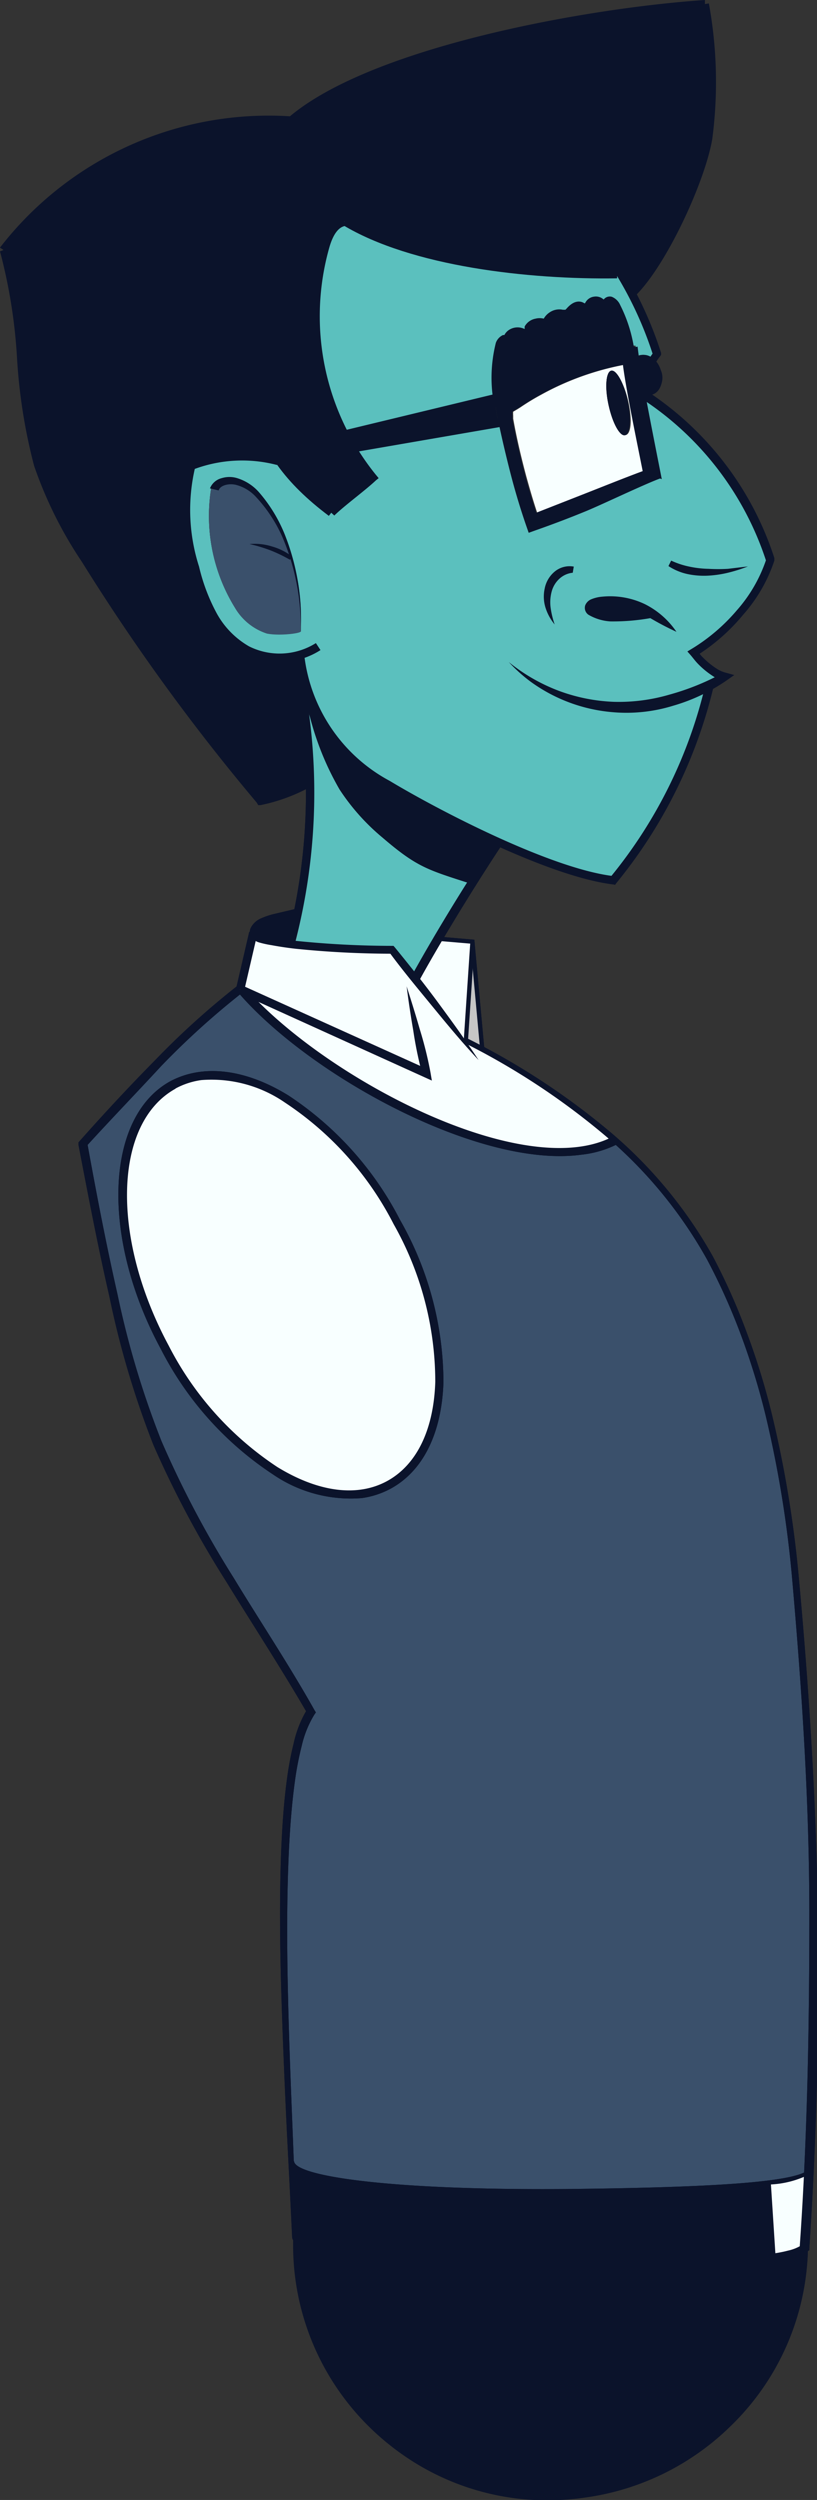 <svg xmlns="http://www.w3.org/2000/svg" viewBox="0 0 47.9 146.4"><rect x="0" y="0" width="47.9" height="146.4" fill="#333333" stroke="none"/><defs><style>.cls-1{fill:#f8ffff;}.cls-2{fill:#464646;}.cls-3{fill:#c6c6c6;}.cls-4{fill:#0b132b;}.cls-5{fill:#3a506b;}.cls-6{fill:#939393;}.cls-7{fill:none;}.cls-8{fill:#5bc0be;}</style></defs><title>Asset 10</title><g id="Layer_2" data-name="Layer 2"><g id="Layer_1-2" data-name="Layer 1"><path class="cls-1" d="M45.23,132.07l0,.13a4.74,4.74,0,0,0,1.88-.55c.1-1.51.19-3,.26-4.42a6.62,6.62,0,0,1-2.43.59h0Z"/><path class="cls-2" d="M29.77,132.76c-3.28,0-6.18-.2-8.36-.45a13.78,13.78,0,0,1,0-4.36v-.08a22.67,22.67,0,0,1-2.66-.43l0,.08a10.91,10.91,0,0,0,.28,4.41,3.86,3.86,0,0,1-1.56-.61A14.71,14.71,0,0,0,31.9,146.15a14.89,14.89,0,0,0,15.23-14.49,4.74,4.74,0,0,1-1.88.55,99.23,99.23,0,0,1-12.16.57h-1a14,14,0,0,1,0-4.44h0l-2.52,0v0A10.54,10.54,0,0,0,29.77,132.76Z"/><path class="cls-3" d="M27.31,60.88l0,.06,1,.51-.58-6.32Z"/><path class="cls-4" d="M14.85,54.62a.29.29,0,0,0,.06.17,1.16,1.16,0,0,0,.66.28c.48.1,1,.18,1.45.24.16-.61.3-1.23.42-1.85h0c-.47.09-.94.2-1.4.33a2.82,2.82,0,0,0-.9.37A.59.59,0,0,0,14.85,54.62Z"/><ellipse class="cls-1" cx="16.47" cy="75.25" rx="7.74" ry="13.3" transform="translate(-33.71 16.81) rotate(-28.31)"/><path class="cls-4" d="M17.44,131.31a3.86,3.86,0,0,0,1.56.61,10.91,10.91,0,0,1-.28-4.41l0-.08c-1-.24-1.62-.54-1.62-.88h0c.08,1.63.14,3.14.19,4.45A.41.41,0,0,0,17.44,131.31Z"/><path class="cls-4" d="M21.38,127.95a13.78,13.78,0,0,0,0,4.36c2.18.26,5.09.41,8.36.45a10.54,10.54,0,0,1-.22-4.41v0c-3.18,0-6-.2-8.15-.44Z"/><path class="cls-4" d="M32.07,128.33a14,14,0,0,0,0,4.44h1a99.23,99.23,0,0,0,12.16-.57l0-.13L45,127.83h0a115.68,115.68,0,0,1-11.77.49H32.07Z"/><path class="cls-5" d="M14.08,57.92c4.55,5.22,16.58,11.71,22,8.84a25.27,25.27,0,0,1,6.07,7.88c3.77,7.86,4.4,15.59,5,23.83a233.48,233.48,0,0,1,.32,28.75,6.62,6.62,0,0,1-2.43.59,115.68,115.68,0,0,1-11.77.49H32.07l-2.52,0c-3.18,0-6-.2-8.15-.44a22.67,22.67,0,0,1-2.66-.43c-1-.24-1.62-.54-1.62-.88h0c-.42-9.45-1.09-23,1.16-26.3C15,94.58,11.3,89.78,8.88,83.65,6.74,78.22,5,67.29,4.88,67A77.85,77.85,0,0,1,14.08,57.92Zm8.7,29c3.76-2,4-8.92.51-15.39s-9.36-10.07-13.12-8-4,8.92-.51,15.38S19,89,22.78,87Z"/><path class="cls-1" d="M17,55.31c-.49-.06-1-.14-1.45-.24a1.16,1.16,0,0,1-.66-.28.29.29,0,0,1-.06-.17l-.77,3.3L25,62.87l-1.16-5.1.56-.41-.67-.82L23,55.64c-1.88,0-3.78-.07-5.6-.29h-.08Z"/><path class="cls-1" d="M27.13,60.87c-1-1.27-1.77-2.29-2.75-3.5l-.56.41L25,62.87l-10.9-4.95c4.55,5.22,16.58,11.71,22,8.84a39.93,39.93,0,0,0-7.75-5.31l-1-.51Z"/><path class="cls-6" d="M17.28,55.34h0Z"/><path class="cls-6" d="M17.79,40.24c.08.24.17.48.28.73l.12.29a9.46,9.46,0,0,0,.86,1.46c.23.31.46.61.71.91a9.11,9.11,0,0,0,.74.76q.39.36.83.68a16.82,16.82,0,0,0,1.8,1.16l.32.18L22.67,46a9.88,9.88,0,0,1-5.14-7.45l0-.14-.25.06v.07h0A34.08,34.08,0,0,1,17.9,42c0,.21.05.42.08.63s.05.53.07.8,0,.51.06.76a.14.14,0,0,1,0,0c0,.51.06,1,.07,1.52a31,31,0,0,1-.9,9.55h.08l5.6.29.75.91.65.78.36-.65c.31-.56.64-1.12,1-1.7l.73-1.22c.21-.35.43-.7.65-1.05l.59-.94A12,12,0,0,1,23.6,50l-.15-.11-.31-.25-.25-.2-.18-.16L22.43,49a13.29,13.29,0,0,1-2.07-2.17,7.64,7.64,0,0,1-.44-.64,10.43,10.43,0,0,1-.56-1c-.17-.34-.31-.69-.45-1-.28-.71-.51-1.44-.73-2.18A8.84,8.84,0,0,1,17.79,40.24Z"/><path class="cls-6" d="M17.9,42c0,.21.05.42.08.63C17.95,42.46,17.93,42.25,17.9,42Z"/><path class="cls-4" d="M17.79,40.24A8.84,8.84,0,0,0,18.18,42c.22.73.45,1.47.73,2.18.14.35.29.71.45,1a10.43,10.43,0,0,0,.56,1c.14.22.28.43.44.64A13.29,13.29,0,0,0,22.43,49l.28.23.18.16.25.2.31.25.15.11a12,12,0,0,0,4.06,1.77l.06-.09h0c.44-.79.92-1.52,1.36-2.31a9.85,9.85,0,0,1-2.18-1.11c-1.13-.66-2.31-1.22-3.45-1.84l-.32-.18a16.82,16.82,0,0,1-1.8-1.16,9.89,9.89,0,0,1-.83-.68,9.11,9.11,0,0,1-.74-.76c-.25-.29-.48-.6-.71-.91a9.46,9.46,0,0,1-.86-1.46c0-.09-.09-.19-.12-.29S17.87,40.48,17.79,40.24Z"/><path class="cls-4" d="M18.07,41c0,.1.08.19.12.29Z"/><path class="cls-4" d="M21.33,45.07q-.43-.32-.83-.68A9.89,9.89,0,0,0,21.33,45.07Z"/><path class="cls-1" d="M24.35,57.32l-.65-.78.67.82c1,1.22,1.77,2.24,2.75,3.5l.15.08,0-.06.38-5.74-2-.16h0l-1,1.7Z"/><path class="cls-6" d="M27.08,52.71c-.22.35-.44.7-.65,1.05Z"/><path class="cls-6" d="M27.08,52.71l.59-.94h0Z"/><path class="cls-4" d="M27.72,51.68l-.06.09h0Z"/><path class="cls-7" d="M17.44,131.08c0,.08,0,.15,0,.23A14.71,14.71,0,0,0,31.9,146.15a14.89,14.89,0,0,0,15.23-14.49"/><path class="cls-7" d="M36.08,66.74l-.06,0c-5.37,2.86-17.4-3.62-22-8.84"/><path class="cls-7" d="M17,55.38l0-.08c.16-.61.3-1.23.42-1.85a34.48,34.48,0,0,0,.67-9.18.14.14,0,0,0,0,0c0-.25,0-.51-.06-.76s0-.53-.07-.8,0-.42-.08-.63a34.08,34.08,0,0,0-.64-3.55"/><path class="cls-7" d="M27.66,51.77l-.59.94c-.22.35-.44.7-.65,1.05L25.7,55l-1,1.7-.36.65"/><path class="cls-7" d="M29.24,49.35c-.47.69-1,1.48-1.52,2.32"/><path class="cls-7" d="M28.07,62.08l-.93-1.21c-1-1.27-1.77-2.29-2.75-3.5l-.67-.82L23,55.64c-1.88,0-3.78-.07-5.6-.29h-.08l-.26,0c-.49-.06-1-.14-1.45-.24a1.16,1.16,0,0,1-.66-.28.29.29,0,0,1-.06-.17.59.59,0,0,1,.29-.46,2.82,2.82,0,0,1,.9-.37c.46-.13.93-.24,1.4-.33"/><line class="cls-7" x1="14.85" y1="54.62" x2="14.08" y2="57.92"/><polyline class="cls-7" points="14.08 57.92 24.98 62.87 23.82 57.77"/><line class="cls-7" x1="27.31" y1="60.88" x2="27.7" y2="55.14"/><polyline class="cls-7" points="28.28 61.46 27.7 55.14 25.71 54.98"/><path class="cls-7" d="M47.43,127.2l0,0a6.62,6.62,0,0,1-2.43.59,115.68,115.68,0,0,1-11.77.49H32.07l-2.52,0c-3.18,0-6-.2-8.15-.44a22.67,22.67,0,0,1-2.66-.43c-1-.24-1.62-.54-1.62-.88"/><path class="cls-7" d="M19.06,131.93H19a3.86,3.86,0,0,1-1.56-.61.41.41,0,0,1-.18-.31c0-1.31-.11-2.82-.19-4.45-.42-9.45-1.09-23,1.16-26.3C15,94.58,11.3,89.78,8.88,83.65,6.74,78.22,5,67.29,4.88,67a77.85,77.85,0,0,1,9.2-9"/><path class="cls-7" d="M29.84,132.76h-.06c-3.28,0-6.18-.2-8.36-.45l-.16,0"/><path class="cls-7" d="M27.13,60.87l.15.08,1,.51A39.93,39.93,0,0,1,36,66.77a25.27,25.27,0,0,1,6.07,7.88c3.77,7.86,4.4,15.59,5,23.83a233.48,233.48,0,0,1,.32,28.75c-.07,1.44-.16,2.92-.26,4.42a4.74,4.74,0,0,1-1.88.55,99.23,99.23,0,0,1-12.16.57H32"/><path class="cls-7" d="M32.07,128.33a14,14,0,0,0,0,4.44,13.5,13.5,0,0,0,.42,1.67"/><path class="cls-7" d="M29.55,128.35a10.48,10.48,0,0,0,.75,5.92"/><path class="cls-7" d="M21.38,127.95a13.78,13.78,0,0,0,0,4.36,14.31,14.31,0,0,0,.38,1.68"/><path class="cls-7" d="M18.72,127.51a11,11,0,0,0,.85,6"/><ellipse class="cls-7" cx="16.47" cy="75.25" rx="7.74" ry="13.3" transform="translate(-33.71 16.81) rotate(-28.31)"/><line class="cls-7" x1="44.95" y1="127.83" x2="45.23" y2="132.07"/><path class="cls-4" d="M34.3,146.26a15.11,15.11,0,0,0,8.51-4.16,14.85,14.85,0,0,0,4.56-10.44h-.49a14.36,14.36,0,0,1-4.41,10.1,14.68,14.68,0,0,1-10.56,4.16,14.25,14.25,0,0,1-10.28-4.55,14.63,14.63,0,0,1-3.93-10.27h-.49a15.12,15.12,0,0,0,4.07,10.62,14.74,14.74,0,0,0,10.63,4.7A15.68,15.68,0,0,0,34.3,146.26Z"/><path class="cls-4" d="M34.09,67.62A6.1,6.1,0,0,0,36.2,67L36,66.52c-5.16,2.83-17-3.37-21.7-8.76l-.37.32C18.14,63,28.13,68.44,34.09,67.62Z"/><path class="cls-6" d="M17.26,38.49a35.69,35.69,0,0,1,.92,7.31,31,31,0,0,1-.9,9.55l5.68.29,1.39,1.68c.94-1.75,2-3.42,3.32-5.55-2.57-.83-3.19-1-5.24-2.72a12.7,12.7,0,0,1-2.52-2.82A16.93,16.93,0,0,1,18.18,42a8.84,8.84,0,0,1-.38-1.76,9,9,0,0,0,1.26,2.48c.23.31.45.62.7.91a12.19,12.19,0,0,0,3.37,2.6l.47.26L22.67,46a9.88,9.88,0,0,1-5.14-7.45l0-.14-.25.06Z"/><path class="cls-4" d="M17.24,55.44a34.85,34.85,0,0,0,.26-17l-.48.11a34.37,34.37,0,0,1-.25,16.77Z"/><path class="cls-4" d="M24.57,57.44c1.32-2.4,3.33-5.67,4.88-8L29,49.21c-1.56,2.29-3.57,5.58-4.9,8Z"/><path class="cls-4" d="M17.79,40.24A8.68,8.68,0,0,0,18.18,42a16.83,16.83,0,0,0,1.73,4.23,12.68,12.68,0,0,0,2.52,2.82c2.05,1.76,2.67,1.89,5.24,2.72.46-.83,1-1.58,1.41-2.41a9.9,9.9,0,0,1-2.18-1.11c-1.23-.72-2.53-1.32-3.77-2a12.23,12.23,0,0,1-3.37-2.6c-.25-.29-.48-.6-.7-.91A9.08,9.08,0,0,1,17.79,40.24Z"/><path class="cls-4" d="M28.06,62.08c-.75-1.15-1.56-2.26-2.37-3.36S24,56.52,23.15,55.48l-.08-.09H23a55.56,55.56,0,0,1-5.63-.29q-.7-.08-1.38-.21a5.68,5.68,0,0,1-.65-.15.48.48,0,0,1-.19-.11s0,0,0-.08a.76.76,0,0,1,.39-.33,4,4,0,0,1,.63-.22l1.36-.32-.09-.48-1.4.33a4.39,4.39,0,0,0-.71.24,1.21,1.21,0,0,0-.64.59.56.56,0,0,0,.09.58.92.92,0,0,0,.41.25,5.9,5.9,0,0,0,.73.16q.7.13,1.41.21a56,56,0,0,0,5.68.29h0l-.19-.09c.81,1.1,1.69,2.15,2.56,3.21S27.12,61.08,28.06,62.08Z"/><rect class="cls-4" x="12.77" y="56.03" width="3.39" height="0.49" transform="translate(-43.62 57.65) rotate(-76.94)"/><path class="cls-4" d="M14,58.15l10.9,4.94.42.19-.08-.47a22.45,22.45,0,0,0-.63-2.54c-.24-.84-.5-1.67-.77-2.51.11.87.24,1.73.39,2.59a22.45,22.45,0,0,0,.53,2.56l.34-.28L14.18,57.7Z"/><rect class="cls-4" x="24.63" y="57.89" width="5.75" height="0.25" transform="translate(-32.21 81.59) rotate(-86.18)"/><polygon class="cls-4" points="28.4 61.45 27.81 55.03 25.72 54.85 25.7 55.1 27.58 55.26 28.15 61.48 28.4 61.45"/><path class="cls-4" d="M45.25,127.92a5.6,5.6,0,0,0,2.26-.62l-.15-.2c-.9.68-5.4,1-14.18,1.09-10.46.08-15.93-.77-15.94-1.64H17c0,1.48,8.73,1.94,16.19,1.89A108.83,108.83,0,0,0,45.25,127.92Z"/><path class="cls-4" d="M19.08,131.83a7.77,7.77,0,0,1-1-.28,2.59,2.59,0,0,1-.45-.21c-.13-.08-.26-.19-.27-.3L17.32,129l-.16-4.13c-.11-2.76-.22-5.51-.28-8.27s-.07-5.51.06-8.26c.07-1.37.17-2.74.36-4.1a18.3,18.3,0,0,1,.39-2,6.09,6.09,0,0,1,.74-1.83l.09-.13-.08-.13C16.95,97.5,15.28,95,13.7,92.4a59,59,0,0,1-4.23-8A52.56,52.56,0,0,1,6.89,75.8c-.68-3-1.23-5.88-1.78-8.9l-.05.23C6.51,65.54,8,64,9.46,62.42a46.41,46.41,0,0,1,4.76-4.3l-.3-.39a46.87,46.87,0,0,0-4.82,4.35c-1.52,1.54-3,3.13-4.42,4.73l-.08.09,0,.14C5.17,70,5.74,73,6.41,75.91A53,53,0,0,0,9,84.63a59.47,59.47,0,0,0,4.27,8c1.59,2.58,3.24,5.11,4.75,7.71v-.26a6.52,6.52,0,0,0-.8,2,18.75,18.75,0,0,0-.39,2.06c-.19,1.38-.28,2.76-.34,4.14-.11,2.76-.08,5.53,0,8.29s.2,5.52.33,8.27l.21,4.13.1,2.08a.74.74,0,0,0,.38.46,2.8,2.8,0,0,0,.49.23,8,8,0,0,0,1,.28Z"/><path class="cls-4" d="M29.84,132.66c-1.43-.12-2.86-.19-4.29-.28s-2.85-.2-4.27-.33l-.06.49a42.61,42.61,0,0,0,4.3.35c1.44.06,2.88.06,4.31,0Z"/><path class="cls-4" d="M27.08,61a41.94,41.94,0,0,1,8.18,5.32,26.22,26.22,0,0,1,6.2,7.45,36.48,36.48,0,0,1,2,4.46,41.67,41.67,0,0,1,1.43,4.67,66.3,66.3,0,0,1,1.56,9.64c.57,6.5,1,13,1,19.56s-.11,13.06-.57,19.57l.1-.18h0a2.54,2.54,0,0,1-.79.31c-.3.08-.6.13-.91.18-.62.1-1.25.16-1.88.22-1.26.11-2.53.17-3.79.22-2.53.09-5.08.13-7.61.14V133c2.54,0,5.09,0,7.63-.14,1.27,0,2.54-.11,3.82-.22.64-.06,1.27-.12,1.91-.22.32-.05.64-.11,1-.19a2.9,2.9,0,0,0,1-.4h0l.09-.06v-.12q.65-9.79.5-19.61c-.1-6.54-.51-13.07-1.11-19.59a66.62,66.62,0,0,0-1.6-9.69,42,42,0,0,0-1.45-4.7,36.74,36.74,0,0,0-2-4.49,26.48,26.48,0,0,0-6.29-7.51,42.17,42.17,0,0,0-8.24-5.32Z"/><path class="cls-4" d="M32.28,134.52l.47-.15a12.92,12.92,0,0,1-.44-6l-.49-.06A13.37,13.37,0,0,0,32.28,134.52Z"/><path class="cls-4" d="M30.08,134.37l.45-.2a10.32,10.32,0,0,1-.74-5.78l-.49-.08A10.82,10.82,0,0,0,30.08,134.37Z"/><path class="cls-4" d="M21.55,134l.47-.14a13.67,13.67,0,0,1-.4-5.92l-.49-.08A14.16,14.16,0,0,0,21.55,134Z"/><path class="cls-4" d="M19.34,133.6l.45-.2a10.78,10.78,0,0,1-.83-5.86l-.49-.07A11.28,11.28,0,0,0,19.34,133.6Z"/><path class="cls-4" d="M16,86.34A19.26,19.26,0,0,1,9.43,79h0C5.89,72.46,6.16,65.4,10,63.31c1.9-1,4.36-.73,6.91.84a19.26,19.26,0,0,1,6.55,7.3A19.26,19.26,0,0,1,26,80.94c-.1,3-1.2,5.21-3.1,6.24a5,5,0,0,1-1.69.55A8.07,8.07,0,0,1,16,86.34Zm-5.7-22.59c-3.64,2-3.82,8.71-.41,15.05a18.76,18.76,0,0,0,6.37,7.11c2.4,1.47,4.68,1.77,6.42.83s2.75-3,2.84-5.82a18.76,18.76,0,0,0-2.44-9.23,18.76,18.76,0,0,0-6.37-7.12,7.59,7.59,0,0,0-4.9-1.32A4.47,4.47,0,0,0,10.28,63.75Z"/><rect class="cls-4" x="44.84" y="127.83" width="0.49" height="4.25" transform="translate(-8.27 3.17) rotate(-3.69)"/><path class="cls-1" d="M45.23,132.07l0,.13a4.74,4.74,0,0,0,1.88-.55c.1-1.51.19-3,.26-4.42a6.62,6.62,0,0,1-2.43.59h0Z"/><path class="cls-4" d="M29.77,132.76c-3.28,0-6.18-.2-8.36-.45a13.78,13.78,0,0,1,0-4.36v-.08a22.67,22.67,0,0,1-2.66-.43l0,.08a10.91,10.91,0,0,0,.28,4.41,3.86,3.86,0,0,1-1.56-.61A14.71,14.71,0,0,0,31.9,146.15a14.89,14.89,0,0,0,15.23-14.49,4.74,4.74,0,0,1-1.88.55,99.23,99.23,0,0,1-12.16.57h-1a14,14,0,0,1,0-4.44h0l-2.52,0v0A10.54,10.54,0,0,0,29.77,132.76Z"/><path class="cls-3" d="M27.31,60.88l0,.06,1,.51-.58-6.32Z"/><path class="cls-4" d="M14.85,54.62a.29.29,0,0,0,.06.17,1.16,1.16,0,0,0,.66.28c.48.1,1,.18,1.45.24.16-.61.3-1.23.42-1.85h0c-.47.09-.94.2-1.4.33a2.82,2.82,0,0,0-.9.37A.59.59,0,0,0,14.85,54.62Z"/><ellipse class="cls-1" cx="16.47" cy="75.25" rx="7.74" ry="13.3" transform="translate(-33.71 16.81) rotate(-28.31)"/><path class="cls-4" d="M17.44,131.31a3.86,3.86,0,0,0,1.56.61,10.91,10.91,0,0,1-.28-4.41l0-.08c-1-.24-1.62-.54-1.62-.88h0c.08,1.63.14,3.14.19,4.45A.41.41,0,0,0,17.44,131.31Z"/><path class="cls-4" d="M21.38,127.95a13.78,13.78,0,0,0,0,4.36c2.18.26,5.09.41,8.36.45a10.54,10.54,0,0,1-.22-4.41v0c-3.18,0-6-.2-8.15-.44Z"/><path class="cls-4" d="M32.07,128.33a14,14,0,0,0,0,4.44h1a99.23,99.23,0,0,0,12.16-.57l0-.13L45,127.83h0a115.68,115.68,0,0,1-11.77.49H32.07Z"/><path class="cls-1" d="M17,55.31c-.49-.06-1-.14-1.45-.24a1.16,1.16,0,0,1-.66-.28.29.29,0,0,1-.06-.17l-.77,3.3L25,62.87l-1.16-5.1.56-.41-.67-.82L23,55.64c-1.88,0-3.78-.07-5.6-.29h-.08Z"/><path class="cls-1" d="M27.13,60.87c-1-1.27-1.77-2.29-2.75-3.5l-.56.41L25,62.87l-10.9-4.95c4.55,5.22,16.58,11.71,22,8.84a39.93,39.93,0,0,0-7.75-5.31l-1-.51Z"/><path class="cls-6" d="M17.28,55.34h0Z"/><path class="cls-6" d="M17.79,40.24c.08.24.17.48.28.73l.12.29a9.46,9.46,0,0,0,.86,1.46c.23.31.46.61.71.91a9.11,9.11,0,0,0,.74.76q.39.36.83.68a16.82,16.82,0,0,0,1.8,1.16l.32.18L22.67,46a9.88,9.88,0,0,1-5.14-7.45l0-.14-.25.06v.07h0A34.08,34.08,0,0,1,17.9,42c0,.21.05.42.08.63s.05.53.07.8,0,.51.06.76a.14.14,0,0,1,0,0c0,.51.06,1,.07,1.52a31,31,0,0,1-.9,9.55h.08l5.6.29.75.91.65.78.36-.65c.31-.56.64-1.12,1-1.7l.73-1.22c.21-.35.43-.7.65-1.05l.59-.94A12,12,0,0,1,23.6,50l-.15-.11-.31-.25-.25-.2-.18-.16L22.43,49a13.29,13.29,0,0,1-2.07-2.17,7.64,7.64,0,0,1-.44-.64,10.43,10.43,0,0,1-.56-1c-.17-.34-.31-.69-.45-1-.28-.71-.51-1.44-.73-2.18A8.84,8.84,0,0,1,17.79,40.24Z"/><path class="cls-6" d="M17.9,42c0,.21.05.42.08.63C17.95,42.46,17.93,42.25,17.9,42Z"/><path class="cls-4" d="M17.79,40.24A8.84,8.84,0,0,0,18.18,42c.22.73.45,1.47.73,2.18.14.35.29.71.45,1a10.43,10.43,0,0,0,.56,1c.14.22.28.43.44.64A13.29,13.29,0,0,0,22.43,49l.28.23.18.16.25.2.31.25.15.11a12,12,0,0,0,4.06,1.77l.06-.09h0c.44-.79.92-1.52,1.36-2.31a9.85,9.85,0,0,1-2.18-1.11c-1.13-.66-2.31-1.22-3.45-1.84l-.32-.18a16.82,16.82,0,0,1-1.8-1.16,9.89,9.89,0,0,1-.83-.68,9.11,9.11,0,0,1-.74-.76c-.25-.29-.48-.6-.71-.91a9.46,9.46,0,0,1-.86-1.46c0-.09-.09-.19-.12-.29S17.87,40.48,17.79,40.24Z"/><path class="cls-4" d="M18.07,41c0,.1.08.19.12.29Z"/><path class="cls-4" d="M21.33,45.07q-.43-.32-.83-.68A9.89,9.89,0,0,0,21.33,45.07Z"/><path class="cls-1" d="M24.35,57.32l-.65-.78.67.82c1,1.22,1.77,2.24,2.75,3.5l.15.08,0-.06.38-5.74-2-.16h0l-1,1.7Z"/><path class="cls-6" d="M27.08,52.71c-.22.35-.44.7-.65,1.05Z"/><path class="cls-6" d="M27.08,52.71l.59-.94h0Z"/><path class="cls-4" d="M27.72,51.68l-.06.09h0Z"/><path class="cls-7" d="M17.44,131.08c0,.08,0,.15,0,.23A14.71,14.71,0,0,0,31.9,146.15a14.89,14.89,0,0,0,15.23-14.49"/><path class="cls-7" d="M36.08,66.74l-.06,0c-5.37,2.86-17.4-3.62-22-8.84"/><path class="cls-7" d="M17,55.38l0-.08c.16-.61.3-1.23.42-1.85a34.48,34.48,0,0,0,.67-9.18.14.14,0,0,0,0,0c0-.25,0-.51-.06-.76s0-.53-.07-.8,0-.42-.08-.63a34.08,34.08,0,0,0-.64-3.55"/><path class="cls-7" d="M27.66,51.77l-.59.94c-.22.35-.44.7-.65,1.05L25.7,55l-1,1.7-.36.65"/><path class="cls-7" d="M29.24,49.35c-.47.69-1,1.48-1.52,2.32"/><path class="cls-7" d="M28.07,62.08l-.93-1.21c-1-1.27-1.77-2.29-2.75-3.5l-.67-.82L23,55.64c-1.88,0-3.78-.07-5.6-.29h-.08l-.26,0c-.49-.06-1-.14-1.45-.24a1.16,1.16,0,0,1-.66-.28.29.29,0,0,1-.06-.17.59.59,0,0,1,.29-.46,2.82,2.82,0,0,1,.9-.37c.46-.13.93-.24,1.4-.33"/><line class="cls-7" x1="14.85" y1="54.62" x2="14.08" y2="57.92"/><polyline class="cls-7" points="14.08 57.92 24.98 62.87 23.82 57.77"/><line class="cls-7" x1="27.31" y1="60.88" x2="27.7" y2="55.14"/><polyline class="cls-7" points="28.28 61.46 27.7 55.14 25.71 54.98"/><path class="cls-7" d="M47.43,127.2l0,0a6.62,6.62,0,0,1-2.43.59,115.68,115.68,0,0,1-11.77.49H32.07l-2.52,0c-3.18,0-6-.2-8.15-.44a22.67,22.67,0,0,1-2.66-.43c-1-.24-1.62-.54-1.62-.88"/><path class="cls-7" d="M19.06,131.93H19a3.86,3.86,0,0,1-1.56-.61.41.41,0,0,1-.18-.31c0-1.31-.11-2.82-.19-4.45-.42-9.45-1.09-23,1.16-26.3C15,94.58,11.3,89.78,8.88,83.65,6.74,78.22,5,67.29,4.88,67a77.85,77.85,0,0,1,9.2-9"/><path class="cls-7" d="M29.84,132.76h-.06c-3.28,0-6.18-.2-8.36-.45l-.16,0"/><path class="cls-7" d="M27.13,60.87l.15.08,1,.51A39.93,39.93,0,0,1,36,66.77a25.27,25.27,0,0,1,6.07,7.88c3.77,7.86,4.4,15.59,5,23.83a233.48,233.48,0,0,1,.32,28.75c-.07,1.44-.16,2.92-.26,4.42a4.74,4.74,0,0,1-1.88.55,99.23,99.23,0,0,1-12.16.57H32"/><path class="cls-7" d="M32.07,128.33a14,14,0,0,0,0,4.44,13.5,13.5,0,0,0,.42,1.67"/><path class="cls-7" d="M29.55,128.35a10.48,10.48,0,0,0,.75,5.92"/><path class="cls-7" d="M21.38,127.95a13.78,13.78,0,0,0,0,4.36,14.31,14.31,0,0,0,.38,1.68"/><path class="cls-7" d="M18.72,127.51a11,11,0,0,0,.85,6"/><ellipse class="cls-7" cx="16.47" cy="75.25" rx="7.74" ry="13.3" transform="translate(-33.71 16.81) rotate(-28.31)"/><line class="cls-7" x1="44.95" y1="127.83" x2="45.23" y2="132.07"/><path class="cls-4" d="M38.57,145a15.11,15.11,0,0,0,8.8-13.35h-.49a14.61,14.61,0,0,1-8.51,12.91Z"/><path class="cls-4" d="M29.51,146.17l.08-.49a14.43,14.43,0,0,1-11.91-14.6h-.49A14.92,14.92,0,0,0,29.51,146.17Z"/><path class="cls-4" d="M34.09,67.62A6.1,6.1,0,0,0,36.2,67L36,66.52c-5.16,2.83-17-3.37-21.7-8.76l-.37.32C18.14,63,28.13,68.44,34.09,67.62Z"/><path class="cls-8" d="M17.26,38.49a35.69,35.69,0,0,1,.92,7.31,31,31,0,0,1-.9,9.55l5.68.29,1.39,1.68c.94-1.75,2-3.42,3.32-5.55-2.57-.83-3.19-1-5.24-2.72a12.7,12.7,0,0,1-2.52-2.82A16.93,16.93,0,0,1,18.18,42a8.84,8.84,0,0,1-.38-1.76,9,9,0,0,0,1.26,2.48c.23.31.45.62.7.91a12.19,12.19,0,0,0,3.37,2.6l.47.26L22.67,46a9.88,9.88,0,0,1-5.14-7.45l0-.14-.25.06Z"/><path class="cls-4" d="M17.24,55.44a34.85,34.85,0,0,0,.26-17l-.48.11a34.37,34.37,0,0,1-.25,16.77Z"/><path class="cls-4" d="M24.57,57.44c1.32-2.4,3.33-5.67,4.88-8L29,49.21c-1.56,2.29-3.57,5.58-4.9,8Z"/><path class="cls-4" d="M17.79,40.24A8.68,8.68,0,0,0,18.18,42a16.83,16.83,0,0,0,1.73,4.23,12.68,12.68,0,0,0,2.52,2.82c2.05,1.76,2.67,1.89,5.24,2.72.46-.83,1-1.58,1.41-2.41a9.9,9.9,0,0,1-2.18-1.11c-1.23-.72-2.53-1.32-3.77-2a12.23,12.23,0,0,1-3.37-2.6c-.25-.29-.48-.6-.7-.91A9.08,9.08,0,0,1,17.79,40.24Z"/><path class="cls-4" d="M28.06,62.08c-.75-1.15-1.56-2.26-2.37-3.36S24,56.52,23.15,55.48l-.08-.09H23a55.56,55.56,0,0,1-5.63-.29q-.7-.08-1.38-.21a5.68,5.68,0,0,1-.65-.15.48.48,0,0,1-.19-.11s0,0,0-.08a.76.76,0,0,1,.39-.33,4,4,0,0,1,.63-.22l1.36-.32-.09-.48-1.4.33a4.39,4.39,0,0,0-.71.24,1.21,1.21,0,0,0-.64.59.56.56,0,0,0,.09.58.92.92,0,0,0,.41.25,5.9,5.9,0,0,0,.73.16q.7.13,1.41.21a56,56,0,0,0,5.68.29h0l-.19-.09c.81,1.1,1.69,2.15,2.56,3.21S27.12,61.08,28.06,62.08Z"/><rect class="cls-4" x="12.77" y="56.03" width="3.39" height="0.49" transform="translate(-43.62 57.65) rotate(-76.94)"/><path class="cls-4" d="M14,58.15l10.9,4.94.42.19-.08-.47a22.45,22.45,0,0,0-.63-2.54c-.24-.84-.5-1.67-.77-2.51.11.87.24,1.73.39,2.59a22.45,22.45,0,0,0,.53,2.56l.34-.28L14.18,57.7Z"/><rect class="cls-4" x="24.63" y="57.89" width="5.75" height="0.25" transform="translate(-32.21 81.59) rotate(-86.18)"/><polygon class="cls-4" points="28.4 61.45 27.81 55.03 25.72 54.85 25.7 55.1 27.58 55.26 28.15 61.48 28.4 61.45"/><path class="cls-4" d="M45.25,127.92a5.6,5.6,0,0,0,2.26-.62l-.15-.2c-.9.68-5.4,1-14.18,1.09-10.46.08-15.93-.77-15.94-1.64H17c0,1.48,8.73,1.94,16.19,1.89A108.83,108.83,0,0,0,45.25,127.92Z"/><path class="cls-4" d="M19.08,131.83a7.77,7.77,0,0,1-1-.28,2.59,2.59,0,0,1-.45-.21c-.13-.08-.26-.19-.27-.3L17.32,129l-.16-4.13c-.11-2.76-.22-5.51-.28-8.27s-.07-5.51.06-8.26c.07-1.37.17-2.74.36-4.1a18.3,18.3,0,0,1,.39-2,6.09,6.09,0,0,1,.74-1.83l.09-.13-.08-.13C16.95,97.5,15.28,95,13.7,92.4a59,59,0,0,1-4.23-8A52.56,52.56,0,0,1,6.89,75.8c-.68-3-1.23-5.88-1.78-8.9l-.05.23C6.51,65.54,8,64,9.46,62.42a46.41,46.41,0,0,1,4.76-4.3l-.3-.39a46.87,46.87,0,0,0-4.82,4.35c-1.52,1.54-3,3.13-4.42,4.73l-.08.09,0,.14C5.17,70,5.74,73,6.41,75.91A53,53,0,0,0,9,84.63a59.47,59.47,0,0,0,4.27,8c1.59,2.58,3.24,5.11,4.75,7.71v-.26a6.52,6.52,0,0,0-.8,2,18.75,18.75,0,0,0-.39,2.06c-.19,1.38-.28,2.76-.34,4.14-.11,2.76-.08,5.53,0,8.29s.2,5.52.33,8.27l.21,4.13.1,2.08a.74.74,0,0,0,.38.46,2.8,2.8,0,0,0,.49.23,8,8,0,0,0,1,.28Z"/><path class="cls-4" d="M29.84,132.66c-1.43-.12-2.86-.19-4.29-.28s-2.85-.2-4.27-.33l-.06.49a42.61,42.61,0,0,0,4.3.35c1.44.06,2.88.06,4.31,0Z"/><path class="cls-4" d="M27.08,61a41.94,41.94,0,0,1,8.18,5.32,26.22,26.22,0,0,1,6.2,7.45,36.48,36.48,0,0,1,2,4.46,41.67,41.67,0,0,1,1.43,4.67,66.3,66.3,0,0,1,1.56,9.64c.57,6.5,1,13,1,19.56s-.11,13.06-.57,19.57l.1-.18h0a2.54,2.54,0,0,1-.79.31c-.3.08-.6.13-.91.18-.62.1-1.25.16-1.88.22-1.26.11-2.53.17-3.79.22-2.53.09-5.08.13-7.61.14V133c2.54,0,5.09,0,7.63-.14,1.27,0,2.54-.11,3.82-.22.64-.06,1.27-.12,1.91-.22.32-.05.64-.11,1-.19a2.9,2.9,0,0,0,1-.4h0l.09-.06v-.12q.65-9.79.5-19.61c-.1-6.54-.51-13.07-1.11-19.59a66.62,66.62,0,0,0-1.6-9.69,42,42,0,0,0-1.45-4.7,36.74,36.74,0,0,0-2-4.49,26.48,26.48,0,0,0-6.29-7.51,42.17,42.17,0,0,0-8.24-5.32Z"/><path class="cls-4" d="M32.28,134.52l.47-.15a12.92,12.92,0,0,1-.44-6l-.49-.06A13.37,13.37,0,0,0,32.28,134.52Z"/><path class="cls-4" d="M30.08,134.37l.45-.2a10.32,10.32,0,0,1-.74-5.78l-.49-.08A10.82,10.82,0,0,0,30.08,134.37Z"/><path class="cls-4" d="M21.55,134l.47-.14a13.67,13.67,0,0,1-.4-5.92l-.49-.08A14.16,14.16,0,0,0,21.55,134Z"/><path class="cls-4" d="M19.34,133.6l.45-.2a10.78,10.78,0,0,1-.83-5.86l-.49-.07A11.28,11.28,0,0,0,19.34,133.6Z"/><path class="cls-4" d="M16,86.34A19.26,19.26,0,0,1,9.43,79h0C5.89,72.46,6.16,65.4,10,63.31c1.9-1,4.36-.73,6.91.84a19.26,19.26,0,0,1,6.55,7.3A19.26,19.26,0,0,1,26,80.94c-.1,3-1.2,5.21-3.1,6.24a5,5,0,0,1-1.69.55A8.07,8.07,0,0,1,16,86.34Zm-5.7-22.59c-3.64,2-3.82,8.71-.41,15.05a18.76,18.76,0,0,0,6.37,7.11c2.4,1.47,4.68,1.77,6.42.83s2.75-3,2.84-5.82a18.76,18.76,0,0,0-2.44-9.23,18.76,18.76,0,0,0-6.37-7.12,7.59,7.59,0,0,0-4.9-1.32A4.47,4.47,0,0,0,10.28,63.75Z"/><rect class="cls-4" x="44.84" y="127.83" width="0.49" height="4.25" transform="translate(-8.27 3.17) rotate(-3.69)"/><path class="cls-8" d="M35.83,17.63c.12-.08.25,0,.35.1l0,0s0,0,0,0a.92.92,0,0,1,.18.26,8.7,8.7,0,0,1,.74,2.25l.16,0,.06.47,0,.16.14-.06a.81.81,0,0,1,.77.19l.17-.27A25.4,25.4,0,0,0,37,17.21c-.22-.42-.44-.83-.68-1.23l-.12.07c-4.81.08-11.85-.61-16-3.09-.62.11-.93.79-1.11,1.39A15,15,0,0,0,20.2,25.46l9-2.17a9.78,9.78,0,0,1-.09-1.16s0-.06,0-.1,0-.13,0-.2,0-.09,0-.14a4.81,4.81,0,0,1,.23-1.57c.06-.15.19-.32.32-.33a.16.16,0,0,1,.11,0,.57.57,0,0,1,.45-.43h.07a.66.66,0,0,1,.41.06.33.33,0,0,0,.15.06c.1,0,.15-.18.21-.29a.65.65,0,0,1,.55-.33.66.66,0,0,1,.55.12.8.8,0,0,1,.93-.62.56.56,0,0,0,.28,0,.4.4,0,0,0,.18-.13c.17-.19.42-.39.67-.3s.22.15.34.11.15-.17.21-.27a.45.45,0,0,1,.67-.08l0,0h0v0l0,0h0l.07,0C35.68,17.83,35.74,17.69,35.83,17.63Z"/><path class="cls-8" d="M37.11,35.37A4.12,4.12,0,0,0,35,35.23c-.21,0-.48.2-.41.4a.36.36,0,0,0,.22.19c1,.52,2.27.21,3.43.08A5.21,5.21,0,0,0,37.11,35.37Zm-19.48,1.3c0-.16,0-.3,0-.46a11.15,11.15,0,0,0-.83-4.35,10.1,10.1,0,0,0-1.23-2.3,4.56,4.56,0,0,0-.91-1l-.23-.25-.28-.05a1.86,1.86,0,0,0-.51-.15,1.11,1.11,0,0,0-.32,0L13,28.08a.81.81,0,0,0-.62.51,10.22,10.22,0,0,0,1.4,7,3.38,3.38,0,0,0,1.86,1.5c.69.14,2,0,2-.13S17.63,36.78,17.63,36.67Zm24,3.49A28.27,28.27,0,0,1,36,51.56a25.54,25.54,0,0,1-6.71-2.21c-.87-.39-1.72-.8-2.54-1.21-1-.57-2-1.06-3-1.61l-.09,0L22.67,46a9.88,9.88,0,0,1-5.14-7.45l0-.14-.25.06a4.09,4.09,0,0,1-2.8-.36,5.19,5.19,0,0,1-2-2.06,11,11,0,0,1-1-2.74,10.91,10.91,0,0,1-.22-6A8.36,8.36,0,0,1,16.25,27l.15,0a13.52,13.52,0,0,0,3,3c.64-.62,1.8-1.44,2.44-2.06a13.24,13.24,0,0,1-1.21-1.71l8.6-1.49c.23,1.1.56,2.46.8,3.36s.51,1.78.81,2.65l.15.43.39-.14c1-.35,2-.73,2.95-1.11s3.41-1.58,4.36-1.92c-.17-.91-.61-3.08-.95-4.87a18.11,18.11,0,0,1,7.39,9.66,10.53,10.53,0,0,1-4.49,5.39,3.83,3.83,0,0,0,1.79,1.45c-.29.18-.58.34-.87.49Z"/><path class="cls-4" d="M34.76,35.83c1,.52,2.27.21,3.43.08a5.21,5.21,0,0,0-1.08-.53A4.12,4.12,0,0,0,35,35.23c-.21,0-.48.2-.41.4A.36.36,0,0,0,34.76,35.83Z"/><path class="cls-1" d="M34.06,29.07l-2.55,1c-.24-.71-.45-1.44-.65-2.16-.3-1.12-.57-2.26-.77-3.39l0-.18a1.27,1.27,0,0,1,0-.23l.24-.14.19-.12a13.65,13.65,0,0,1,1.22-.74,16.34,16.34,0,0,1,4.93-1.76c.21,1.47.92,5,1.17,6.32C36.81,28,35.06,28.68,34.06,29.07Zm1.77-7.35c-.31.07-.38,1-.15,2s.65,1.83,1,1.76.38-1,.15-2S36.14,21.64,35.83,21.71Z"/><path class="cls-4" d="M29.19,23.29l-9,2.17c.14.27.29.54.45.79l8.6-1.49c-.07-.3-.13-.59-.17-.84,0,0,0,0,0,0,0-.65,0-.12.15-.25a.33.33,0,0,1,0-.1s0,0,0,0A1.74,1.74,0,0,1,29.19,23.29Z"/><path class="cls-4" d="M20.2,25.46l-4.14,1a5.39,5.39,0,0,0,.34.53l4.26-.74C20.49,26,20.34,25.73,20.2,25.46Z"/><path class="cls-4" d="M16.39,27a13.52,13.52,0,0,0,3,3c.64-.62,1.8-1.44,2.44-2.06a13.24,13.24,0,0,1-1.21-1.71Z"/><path class="cls-4" d="M41.31.25c-6.55.45-19.4,2.67-24.22,6.82A19.69,19.69,0,0,0,.24,14.64c1.23,3.91.84,8.68,2,12.6A23.74,23.74,0,0,0,5,32.76,121,121,0,0,0,15.24,46.89a10.21,10.21,0,0,0,2.94-1.09,35.69,35.69,0,0,0-.92-7.31v-.07a4.09,4.09,0,0,1-2.8-.36,5.19,5.19,0,0,1-2-2.06,11,11,0,0,1-1-2.74,10.91,10.91,0,0,1-.22-6A8.36,8.36,0,0,1,16.25,27l.15,0a5.39,5.39,0,0,1-.34-.53l4.14-1a15,15,0,0,1-1.11-11.11c.18-.6.5-1.27,1.11-1.39,4.13,2.48,11.16,3.17,16,3.09L36.3,16c.24.4.46.81.68,1.23l.07,0c1.79-1.74,4-6.62,4.46-9.08A25,25,0,0,0,41.31.25Z"/><path class="cls-2" d="M17.63,36.67a13.51,13.51,0,0,0-.83-4.81,11.5,11.5,0,0,0-2.14-3.27,2.32,2.32,0,0,0-.51-.3l-.83-.15L13,28.08a.81.81,0,0,0-.62.51,10.22,10.22,0,0,0,1.4,7,3.38,3.38,0,0,0,1.86,1.5c.69.14,2,0,2-.13S17.63,36.78,17.63,36.67Z"/><path class="cls-2" d="M14.43,28.34l-.28-.05a2.32,2.32,0,0,1,.51.3Z"/><path class="cls-2" d="M16.8,31.86a13.51,13.51,0,0,1,.83,4.81c0-.16,0-.3,0-.46A11.15,11.15,0,0,0,16.8,31.86Z"/><path class="cls-4" d="M17.79,40.24A8.84,8.84,0,0,0,18.18,42a16.93,16.93,0,0,0,1.73,4.23,12.7,12.7,0,0,0,2.52,2.82c2.05,1.76,2.67,1.89,5.24,2.72h0c.46-.84.95-1.57,1.41-2.41a9.91,9.91,0,0,1-2.18-1.1l-.19-.11c-1.11-.55-2.14-1.11-3-1.61l-.09,0-.47-.26a12.19,12.19,0,0,1-3.37-2.6c-.25-.29-.48-.6-.7-.91A9,9,0,0,1,17.79,40.24Z"/><path class="cls-4" d="M23.68,46.53c.88.5,1.91,1.05,3,1.61C25.72,47.57,24.69,47.08,23.68,46.53Z"/><ellipse class="cls-4" cx="36.24" cy="23.6" rx="0.57" ry="1.93" transform="translate(-4.14 8.11) rotate(-12.08)"/><path class="cls-4" d="M35.47,17.75h0l0,0Z"/><path class="cls-4" d="M35.48,17.77l0,0Z"/><path class="cls-4" d="M29.21,23.28c0,.1,0,.2,0,.3l0,0h0a1.47,1.47,0,0,1,.56-.45L30,23a13.41,13.41,0,0,1,1.29-.78,17.16,17.16,0,0,1,5.6-1.92l.23,0A8.07,8.07,0,0,0,36.34,18a1.36,1.36,0,0,0-.13-.2s0,0,0,0l0,0a.23.23,0,0,0-.3-.06c-.09.06-.15.21-.26.19a.19.19,0,0,1-.12-.08h0l0,0,0,0h0a.44.44,0,0,0-.65.1c-.06.1-.09.25-.21.29s-.23-.08-.35-.13-.49.11-.66.32a.44.44,0,0,1-.17.14.54.54,0,0,1-.29,0,.79.79,0,0,0-.93.65A.55.55,0,0,0,32,19a.69.69,0,0,0-.85.31c-.07.13-.13.32-.28.31a.34.34,0,0,1-.15-.06.62.62,0,0,0-.91.41c-.18-.1-.36.11-.43.31A7.67,7.67,0,0,0,29.21,23.28Z"/><path class="cls-4" d="M36.18,17.73l0,0Z"/><path class="cls-4" d="M29.29,23.55h0l.28-.17.15-.09c.44-.29.91-.57,1.39-.83a19.08,19.08,0,0,1,6-2c0-.05,0-.11,0-.16l-.23,0a17.16,17.16,0,0,0-5.6,1.92A13.41,13.41,0,0,0,30,23l-.13.08A1.47,1.47,0,0,0,29.29,23.55Z"/><path class="cls-4" d="M37.13,20.28A8.7,8.7,0,0,0,36.39,18a.92.92,0,0,0-.18-.26,1.36,1.36,0,0,1,.13.2,8.07,8.07,0,0,1,.76,2.33Z"/><path class="cls-4" d="M37.38,20.89A1.14,1.14,0,0,0,37,22.23a1.34,1.34,0,0,0,.7.84c0-.06,0-.12,0-.18C37.57,22.07,37.44,21.35,37.38,20.89Z"/><path class="cls-4" d="M37.1,20.28c0,.05,0,.11,0,.16h0c0-.05,0-.11,0-.16Z"/><path class="cls-4" d="M31.66,23.07a13.65,13.65,0,0,0-1.22.74l-.19.12-.24.14a1.27,1.27,0,0,0,0,.23l0,.18c.21,1.14.47,2.28.77,3.39.2.72.41,1.45.65,2.16l2.55-1c1-.39,2.74-1.09,3.7-1.44-.25-1.28-1-4.85-1.17-6.32A16.34,16.34,0,0,0,31.66,23.07Zm-2.38.49.28-.17.15-.09c.44-.29.91-.57,1.39-.83a19.08,19.08,0,0,1,6-2h0c0-.05,0-.11,0-.16l.16,0,.06.47,0,.16A1.14,1.14,0,0,0,37,22.23a1.34,1.34,0,0,0,.7.84.17.17,0,0,0,0,0l0,0c.34,1.8.77,4,.95,4.87-.95.34-3.36,1.53-4.36,1.92s-2,.77-2.95,1.11L31,31.2l-.15-.43c-.3-.87-.57-1.76-.81-2.65s-.57-2.25-.8-3.36c-.07-.3-.13-.59-.17-.84,0,0,0,0,0,0,0-.65,0-.12.15-.25h0Z"/><path class="cls-4" d="M37.76,23.08h0a.17.17,0,0,0,0,0l0,0Z"/><path class="cls-4" d="M37.72,22.89c0,.06,0,.12,0,.18h0Z"/><path class="cls-4" d="M37.72,22.89A3.3,3.3,0,0,1,38.29,21a.81.81,0,0,0-.77-.19l-.14.06C37.44,21.35,37.57,22.07,37.72,22.89Z"/><path class="cls-4" d="M37.76,23.08a.71.71,0,0,0,.49,0,1.08,1.08,0,0,0,.49-1.41,1.44,1.44,0,0,0-.44-.68,3.3,3.3,0,0,0-.57,1.88Z"/><path class="cls-7" d="M37.1,20.28A8.07,8.07,0,0,0,36.34,18a1.36,1.36,0,0,0-.13-.2s0,0,0,0l0,0c-.1-.12-.23-.18-.35-.1s-.15.2-.26.19l-.07,0h0l0,0,0,0h0l0,0a.45.45,0,0,0-.67.08c-.06.1-.1.24-.21.27s-.22-.07-.34-.11-.49.11-.67.3a.4.4,0,0,1-.18.13.56.56,0,0,1-.28,0,.8.8,0,0,0-.93.62.66.66,0,0,0-.55-.12.65.65,0,0,0-.48.33c-.07.12-.14.3-.28.3h0a.33.33,0,0,1-.15-.06.66.66,0,0,0-.41-.06h-.07a.57.57,0,0,0-.42.44h0a.16.16,0,0,0-.11,0,.53.53,0,0,0-.3.33,4.71,4.71,0,0,0-.25,1.57s0,.09,0,.14,0,.13,0,.2,0,.07,0,.1a9.78,9.78,0,0,0,.09,1.16,1.74,1.74,0,0,0,0,.22s0,0,0,0a.33.33,0,0,0,0,.1"/><path class="cls-7" d="M12.58,28.64a.82.82,0,0,1,.74-.5,1.11,1.11,0,0,1,.32,0,1.86,1.86,0,0,1,.51.15,2.32,2.32,0,0,1,.51.3,4.56,4.56,0,0,1,.91,1,10.1,10.1,0,0,1,1.23,2.3,13.51,13.51,0,0,1,.83,4.81c0,.11,0,.21,0,.32"/><path class="cls-7" d="M17.06,32.66a4.89,4.89,0,0,0-2.43-.84"/><path class="cls-7" d="M33.62,33.37a1.37,1.37,0,0,0-1.2.57,1.94,1.94,0,0,0-.33,1.32,3.38,3.38,0,0,0,.44,1.3"/><path class="cls-7" d="M38.19,35.9a5.21,5.21,0,0,0-1.08-.53A4.12,4.12,0,0,0,35,35.23c-.21,0-.48.2-.41.4a.36.36,0,0,0,.22.19C35.8,36.35,37,36,38.19,35.9Z"/><path class="cls-7" d="M39.66,37l-.31-.24c-.37-.29-.75-.58-1.16-.83"/><path class="cls-7" d="M37.77,23.15a18.11,18.11,0,0,1,7.39,9.66,10.53,10.53,0,0,1-4.49,5.39,3.83,3.83,0,0,0,1.79,1.45c-.29.18-.58.34-.87.49a12.66,12.66,0,0,1-3.09,1.09,9.78,9.78,0,0,1-8.69-2.44"/><path class="cls-7" d="M26.7,48.14c.82.41,1.68.82,2.54,1.21A25.54,25.54,0,0,0,36,51.56,28.27,28.27,0,0,0,41.6,40.15"/><path class="cls-7" d="M17.53,38.5A9.88,9.88,0,0,0,22.67,46l.93.53"/><path class="cls-7" d="M38.29,21l.17-.27A25.4,25.4,0,0,0,37,17.21c-.22-.42-.44-.83-.68-1.23a16.18,16.18,0,0,0-1.39-2"/><path class="cls-7" d="M18.61,37.86a4.09,4.09,0,0,1-1.12.5l-.25.06a4.09,4.09,0,0,1-2.8-.36,5.19,5.19,0,0,1-2-2.06,11,11,0,0,1-1-2.74,10.91,10.91,0,0,1-.22-6A8.36,8.36,0,0,1,16.25,27"/><path class="cls-7" d="M36.17,16.05c-4.81.08-11.85-.61-16-3.09"/><path class="cls-7" d="M20.2,13c-.62.11-.93.79-1.11,1.39A15,15,0,0,0,20.2,25.46c.14.27.29.54.45.79A13.24,13.24,0,0,0,21.87,28c-.64.62-1.8,1.44-2.44,2.06"/><path class="cls-7" d="M15.07,23.94a8,8,0,0,0,1,2.51,5.39,5.39,0,0,0,.34.53,13.52,13.52,0,0,0,3,3"/><path class="cls-7" d="M41.31.25a25,25,0,0,1,.2,7.85c-.42,2.46-2.67,7.34-4.46,9.08"/><path class="cls-7" d="M41.31.25c-6.55.45-19.4,2.67-24.22,6.82A19.69,19.69,0,0,0,.24,14.64"/><path class="cls-7" d="M.24,14.64c1.23,3.91.84,8.68,2,12.6A23.74,23.74,0,0,0,5,32.76,121,121,0,0,0,15.24,46.89a10.21,10.21,0,0,0,2.94-1.09h0"/><path class="cls-7" d="M39.27,33a4.46,4.46,0,0,0,2.27.52,10.34,10.34,0,0,0,2.32-.36"/><polyline class="cls-7" points="29.5 23.21 29.21 23.28 29.19 23.28 29.19 23.29 20.2 25.46 16.06 26.46 15.44 26.61"/><polyline class="cls-7" points="29.41 24.74 29.26 24.76 20.65 26.25 16.39 26.99 16.25 27.01"/><path class="cls-7" d="M18.18,45.8a35.69,35.69,0,0,0-.92-7.31"/><path class="cls-7" d="M27.67,51.77c-1.07,1.7-2.23,3.62-3.13,5.22"/><path class="cls-7" d="M29.24,49.35c-.47.69-1,1.52-1.57,2.41"/><path class="cls-4" d="M36.39,18c-.1-.22-.32-.47-.51-.34s-.15.21-.26.19-.11-.07-.15-.12a.44.44,0,0,0-.67.08c-.06.1-.09.25-.21.29s-.23-.08-.34-.13-.49.11-.67.31a.44.44,0,0,1-.17.14.53.53,0,0,1-.29,0,.8.8,0,0,0-.93.65.69.69,0,0,0-1,.21c-.07.13-.14.32-.28.31a.35.35,0,0,1-.15-.06.62.62,0,0,0-.91.41c-.18-.1-.36.12-.44.32a8.11,8.11,0,0,0-.14,3.33l.31-.19.15-.08c.44-.29.91-.58,1.39-.84a19.06,19.06,0,0,1,6.07-2h0A9,9,0,0,0,36.39,18Z"/><path class="cls-7" d="M32,19a.67.67,0,0,0-1,.2c-.07.13-.13.3-.27.3a.34.34,0,0,1-.15-.06.61.61,0,0,0-.88.39c-.17-.1-.35.11-.42.3a7.54,7.54,0,0,0-.14,3.15c0,.2,0,.38.08.55"/><ellipse class="cls-4" cx="36.24" cy="23.59" rx="0.57" ry="1.93" transform="translate(-4.15 8.15) rotate(-12.14)"/><path class="cls-4" d="M29,23.86l.48-.09a7.86,7.86,0,0,1,.07-3.56.36.36,0,0,1,.13-.17l.31.16v-.35a.29.29,0,0,1,.17-.2.43.43,0,0,1,.38,0,.57.57,0,0,0,.25.09c.28,0,.41-.24.48-.38l0,0a.46.46,0,0,1,.65-.13l.32.26.08-.4a.54.54,0,0,1,.24-.34.51.51,0,0,1,.39-.08h0a.63.63,0,0,0,.36,0,.64.64,0,0,0,.29-.21c.16-.18.31-.27.4-.24l.07,0a.47.47,0,0,0,.74-.23l0-.07a.16.16,0,0,1,.13-.08.18.18,0,0,1,.15,0,.48.48,0,0,0,.3.18.43.43,0,0,0,.38-.18l0,0a2.32,2.32,0,0,1,.15.23,7.89,7.89,0,0,1,.77,2.45l.49-.07a8.37,8.37,0,0,0-.82-2.59.91.91,0,0,0-.49-.48.45.45,0,0,0-.37.06.61.61,0,0,0-.11.1.67.67,0,0,0-.55-.17.67.67,0,0,0-.49.3l-.06.1,0,0,0,0-.14-.07c-.21-.08-.54-.08-.93.37l-.07.07-.08,0-.07,0a1,1,0,0,0-.77.15,1.07,1.07,0,0,0-.35.37,1,1,0,0,0-.48,0,.92.92,0,0,0-.64.46l0,.06,0,.09h0a.92.92,0,0,0-.83,0,.81.81,0,0,0-.36.35l-.08,0a.8.8,0,0,0-.42.46A8.39,8.39,0,0,0,29,23.86Z"/><path class="cls-5" d="M13,28.08a.81.81,0,0,0-.62.52,10.21,10.21,0,0,0,1.4,7,3.38,3.38,0,0,0,1.86,1.5c.69.15,2,0,2-.13,0-.33,0-.53,0-.78a10.82,10.82,0,0,0-3.2-7.86"/><path class="cls-4" d="M12.82,28.72c.07-.28.56-.43,1-.33a2.41,2.41,0,0,1,1.14.66,8.49,8.49,0,0,1,1.57,2.34A13.37,13.37,0,0,1,17.63,37a13.49,13.49,0,0,0-.93-5.69,8.77,8.77,0,0,0-1.53-2.5,2.8,2.8,0,0,0-1.3-.82A1.55,1.55,0,0,0,13,28a1,1,0,0,0-.69.6Z"/><path class="cls-4" d="M17.11,32.58A3.45,3.45,0,0,0,15.94,32a3.33,3.33,0,0,0-1.31-.14,9.28,9.28,0,0,1,1.23.37,8.85,8.85,0,0,1,1.14.55Z"/><path class="cls-4" d="M33.64,33.18a1.37,1.37,0,0,0-1.14.31,1.71,1.71,0,0,0-.57,1A2.17,2.17,0,0,0,32,35.64a2.9,2.9,0,0,0,.52.93,5.19,5.19,0,0,1-.24-1,2.44,2.44,0,0,1,.07-.95,1.56,1.56,0,0,1,.46-.74,1.35,1.35,0,0,1,.77-.34Z"/><path class="cls-4" d="M39.66,37a4.87,4.87,0,0,0-1.85-1.62,4.72,4.72,0,0,0-2.49-.44,2.13,2.13,0,0,0-.67.16.65.65,0,0,0-.34.35.49.49,0,0,0,.19.55,2.9,2.9,0,0,0,1.28.39,12.52,12.52,0,0,0,2.45-.21l-.06-.49a12.28,12.28,0,0,1-2.35.19,3,3,0,0,1-.54-.1L35,35.66a1.4,1.4,0,0,1-.21-.11s0,0,0,0a.49.49,0,0,1,.08-.06,1.8,1.8,0,0,1,.5-.1,3.62,3.62,0,0,1,2.18.45A16.53,16.53,0,0,0,39.66,37Z"/><path class="cls-4" d="M37.6,23.33a18,18,0,0,1,7.33,9.56v-.15a8.64,8.64,0,0,1-1.73,3A10.91,10.91,0,0,1,40.55,38h0l-.25.15.16.18c.15.17.27.34.41.49a4.93,4.93,0,0,0,.94.78,2.32,2.32,0,0,0,.59.29h0l-.07-.45a14.63,14.63,0,0,1-3.09,1.24A10.58,10.58,0,0,1,36,41.1a10.38,10.38,0,0,1-3.25-.65,10.56,10.56,0,0,1-2.92-1.68,9.16,9.16,0,0,0,1.28,1.15,9.53,9.53,0,0,0,4.86,1.79,9.28,9.28,0,0,0,3.49-.38,10.81,10.81,0,0,0,3.15-1.49l.44-.31-.51-.14h0a1.76,1.76,0,0,1-.47-.2,4.23,4.23,0,0,1-.45-.32,4.28,4.28,0,0,1-.41-.37,1.16,1.16,0,0,1-.3-.43l-.09.34h0A11.4,11.4,0,0,0,43.57,36a9.12,9.12,0,0,0,1.83-3.17l0-.07,0-.08a18.46,18.46,0,0,0-7.52-9.81Z"/><path class="cls-4" d="M36.06,51.82l.08-.11A28.67,28.67,0,0,0,41.84,40.2l-.48-.11a27.73,27.73,0,0,1-5.51,11.2c-3.68-.49-10.12-3.83-13-5.56a9.6,9.6,0,0,1-5-7.27l-.49.07a10.19,10.19,0,0,0,5.26,7.63c3.21,1.89,9.65,5.21,13.38,5.64Z"/><path class="cls-4" d="M38,23.09a3.18,3.18,0,0,1,.69-2.21l.07-.1,0-.11a22.28,22.28,0,0,0-3.59-6.84l-.38.31a21.69,21.69,0,0,1,3.47,6.57,3.56,3.56,0,0,0-.7,2.43Z"/><path class="cls-4" d="M17,38.73a4.42,4.42,0,0,0,1.79-.66l-.27-.41a4,4,0,0,1-3.92.19,5,5,0,0,1-1.93-2,11.05,11.05,0,0,1-1-2.67,10.82,10.82,0,0,1-.25-5.72,8.07,8.07,0,0,1,4.82-.23l.13-.48a8.58,8.58,0,0,0-5.23.29l-.11,0,0,.12a11.13,11.13,0,0,0,.21,6.1,11.5,11.5,0,0,0,1.06,2.79,5.46,5.46,0,0,0,2.12,2.16A4.37,4.37,0,0,0,17,38.73Z"/><path class="cls-4" d="M36.18,16.3v-.49c-5.06.08-11.88-.67-15.84-3.06l-.25.42C24.13,15.61,31,16.38,36.18,16.3Z"/><path class="cls-4" d="M19.6,30.19c.32-.31.79-.69,1.25-1.06s.87-.7,1.19-1L22.2,28l-.15-.18a14.75,14.75,0,0,1-2.73-13.37c.22-.74.53-1.15.92-1.22l-.09-.49c-.59.11-1,.63-1.31,1.56a15.26,15.26,0,0,0,2.68,13.65c-.28.25-.64.54-1,.82s-.95.76-1.28,1.09Z"/><path class="cls-4" d="M19.28,30.21l.3-.39c-2.46-1.85-3.82-3.73-4.27-5.92l-.48.1C15.3,26.31,16.72,28.29,19.28,30.21Z"/><path class="cls-7" d="M41.42,1.61a13.59,13.59,0,0,0-5-.69"/><path class="cls-4" d="M37.22,17.35c1.83-1.76,4.11-6.69,4.54-9.21a25.54,25.54,0,0,0-.2-7.94l-.49.08a25.05,25.05,0,0,1,.2,7.77c-.41,2.41-2.66,7.27-4.4,8.94Z"/><path class="cls-4" d="M.43,14.79A19.41,19.41,0,0,1,17.07,7.31h.1l.08-.07C22,3.19,34.53,1,41.33.49l0-.49C34.47.46,21.88,2.72,17,6.81A19.92,19.92,0,0,0,0,14.5Z"/><path class="cls-4" d="M15.14,47.15l.13,0a10.42,10.42,0,0,0,3-1.11l-.22-.44a10.51,10.51,0,0,1-2.73,1,120.92,120.92,0,0,1-10.12-14,23.72,23.72,0,0,1-2.71-5.46,32,32,0,0,1-1-6.19,31.63,31.63,0,0,0-1-6.42L0,14.72A31.26,31.26,0,0,1,1,21a32.32,32.32,0,0,0,1,6.28A24.12,24.12,0,0,0,4.8,32.9,121.42,121.42,0,0,0,15.05,47Z"/><path class="cls-4" d="M39.19,33.15a3.34,3.34,0,0,0,1.13.47,4.68,4.68,0,0,0,1.21.09,6.44,6.44,0,0,0,1.19-.18,8.89,8.89,0,0,0,1.13-.36l-1.17.14a9.65,9.65,0,0,1-1.15,0,5.89,5.89,0,0,1-1.12-.13,4.81,4.81,0,0,1-1.06-.35Z"/><path class="cls-4" d="M31,31.2l.39-.14c1-.35,2-.73,2.95-1.12s3.41-1.57,4.36-1.92l-1-.39c-1,.35-2.7,1.05-3.7,1.44l-2.54,1c-.24-.71-.46-1.44-.65-2.16-.3-1.12-.56-2.26-.77-3.39l0-.19a2,2,0,0,1,0-.22l.24-.15.19-.11c.39-.26.8-.51,1.22-.74a16.4,16.4,0,0,1,4.93-1.76c.21,1.47.92,5,1.18,6.32l1,.39c-.28-1.43-1.2-6-1.36-7.29l-.06-.47-.43.07a17.16,17.16,0,0,0-5.6,1.92c-.45.24-.88.51-1.28.78l-.13.08a1.48,1.48,0,0,0-.56.45c-.2.32-.18-.39-.2.32,0,0,0,0,0,0,.21,1.16.66,3.05,1,4.2.24.89.52,1.78.82,2.65Z"/><rect class="cls-4" x="15.23" y="24.66" width="14.47" height="0.49" transform="translate(-5.21 5.96) rotate(-13.56)"/><rect class="cls-4" x="16.15" y="25.63" width="13.36" height="0.49" transform="translate(-4.07 4.26) rotate(-9.79)"/><ellipse class="cls-4" cx="37.88" cy="21.96" rx="0.9" ry="1.2" transform="translate(-4.88 12.56) rotate(-17.7)"/></g></g></svg>